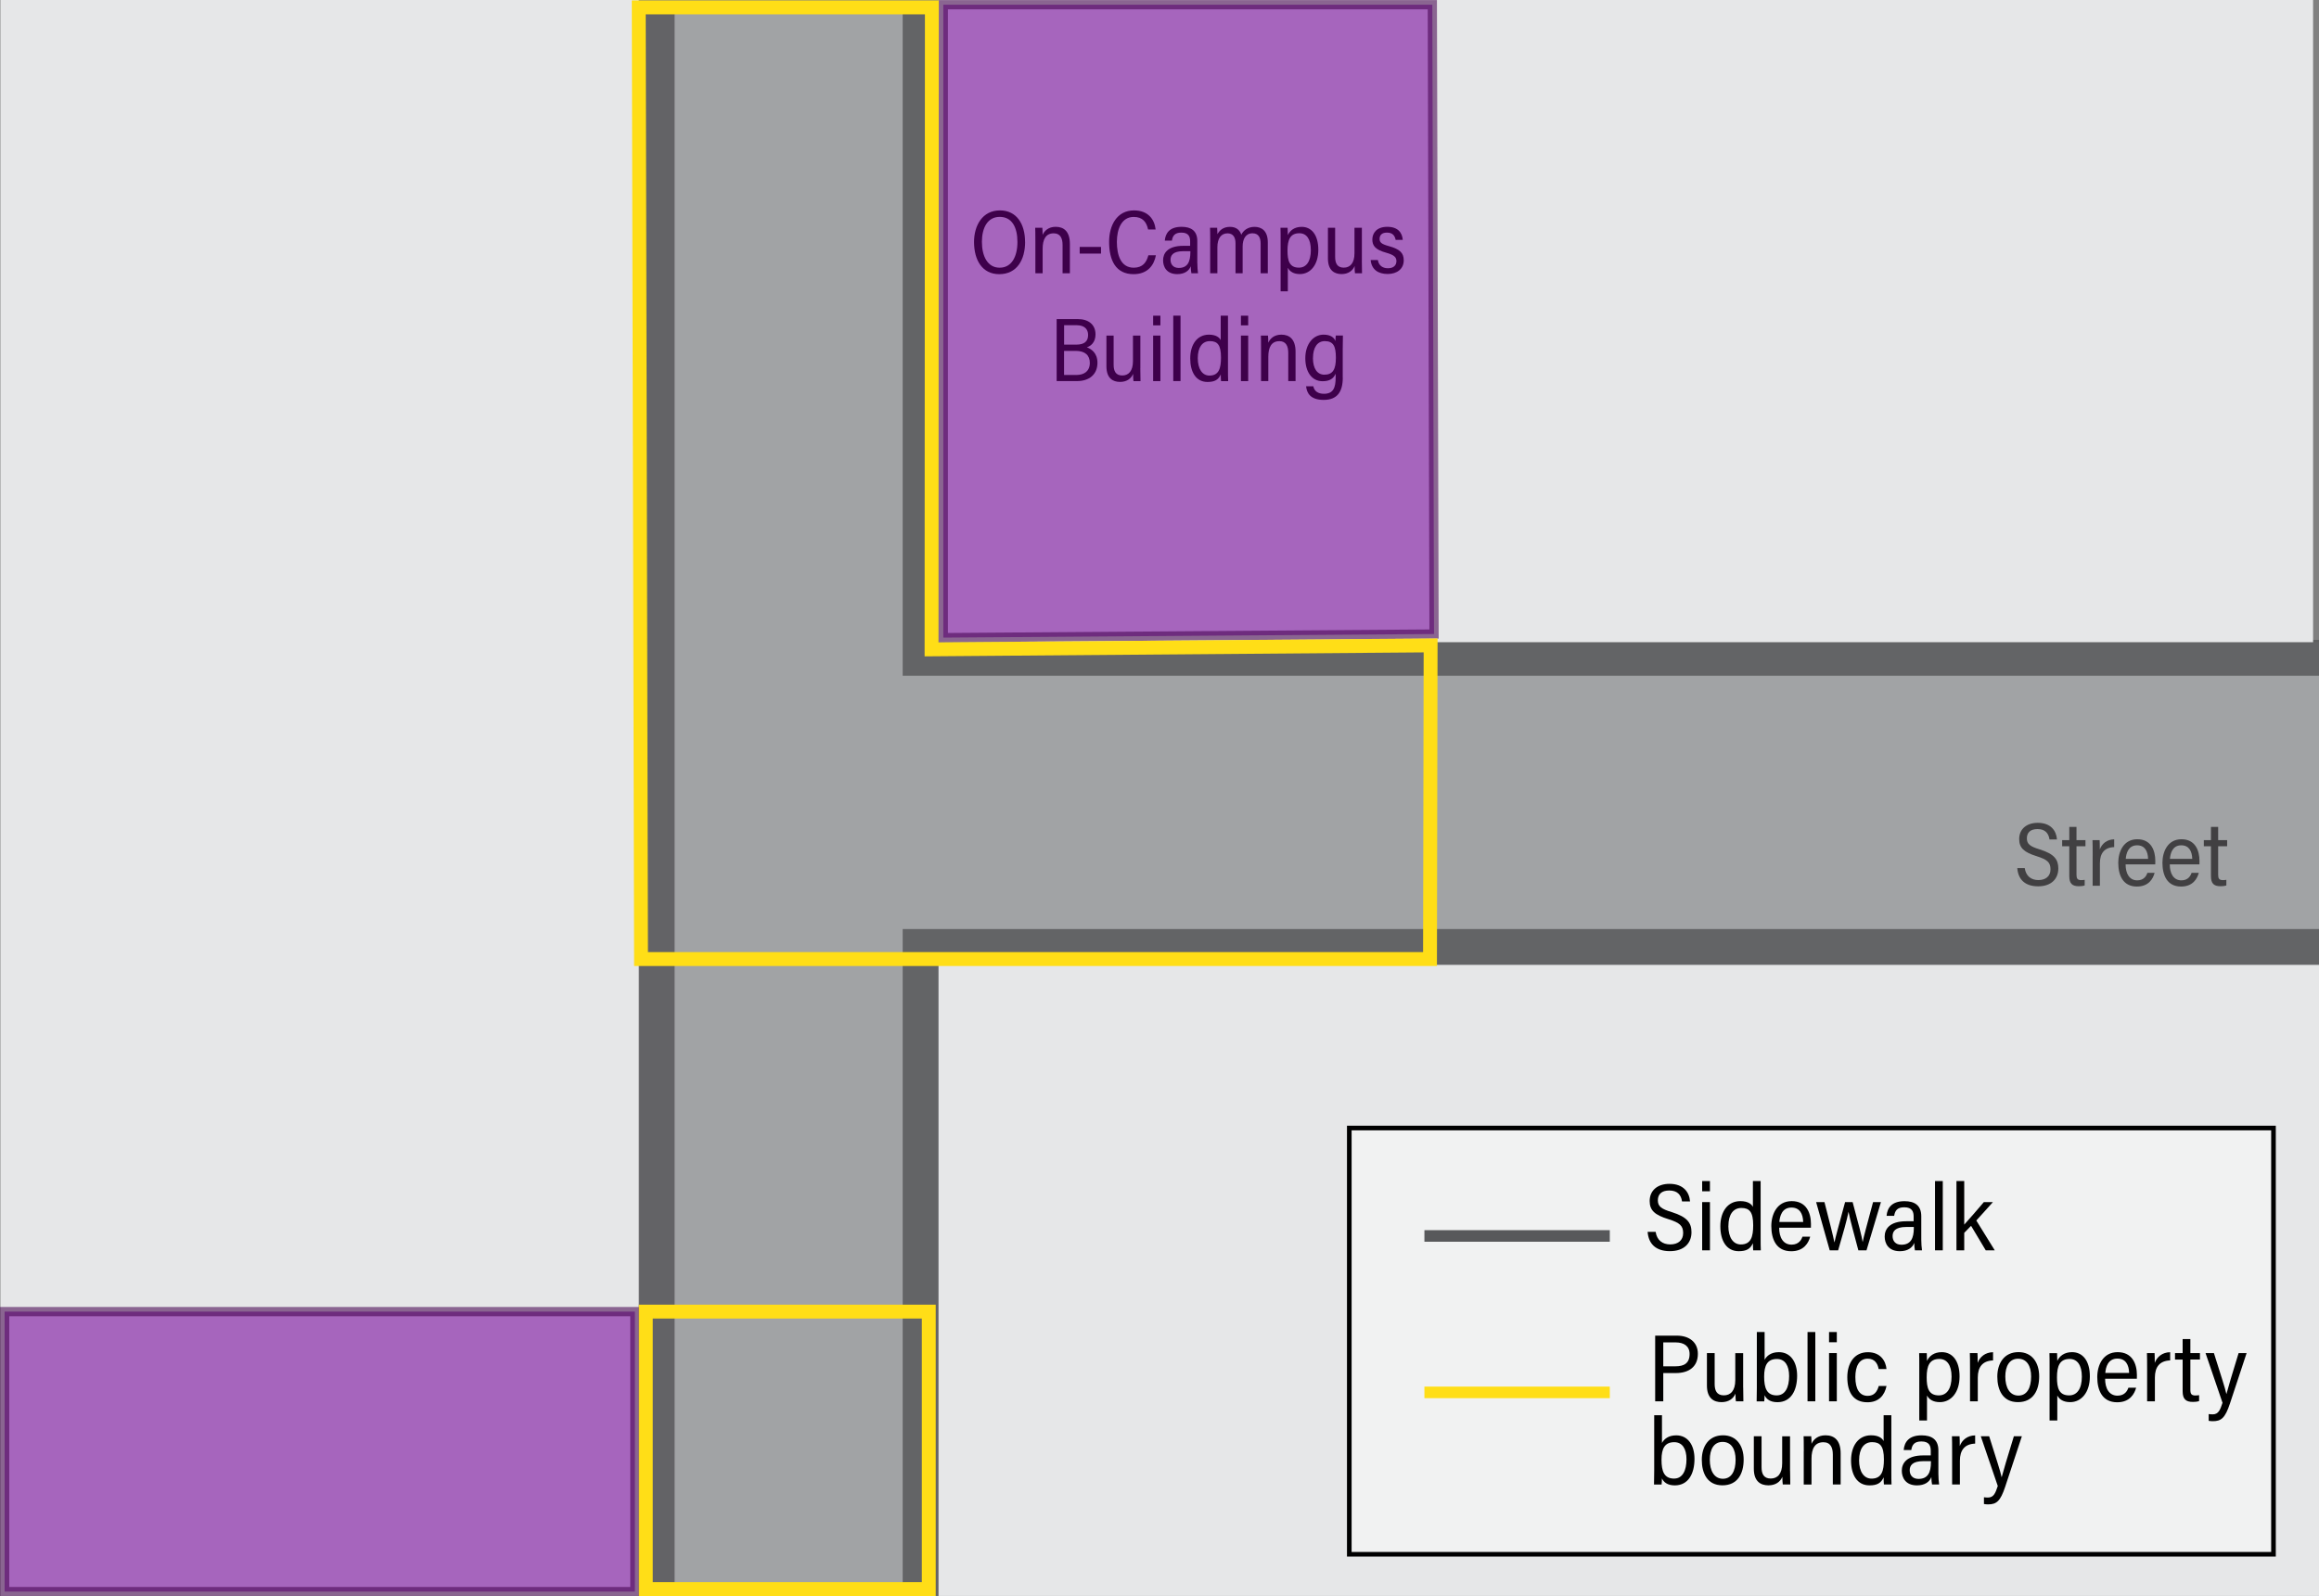 <?xml version="1.0" encoding="UTF-8"?>
<svg xmlns="http://www.w3.org/2000/svg" viewBox="0 0 501.37 345.19">
  <rect x="0" y="0" width="501.37" height="345.19" fill="#808080" stroke="none"/>
  <defs>
    <style>
      .cls-1, .cls-2, .cls-3 {
        opacity: .85;
      }

      .cls-4, .cls-5, .cls-6, .cls-7, .cls-2, .cls-8, .cls-3 {
        stroke-width: 0px;
      }

      .cls-4, .cls-3 {
        fill: #58595b;
      }

      .cls-5 {
        fill: #e6e7e8;
      }

      .cls-9, .cls-10, .cls-11, .cls-12, .cls-13 {
        stroke-miterlimit: 10;
      }

      .cls-9, .cls-11 {
        stroke-width: 2.5px;
      }

      .cls-9, .cls-11, .cls-12 {
        fill: none;
      }

      .cls-9, .cls-12 {
        stroke: #ffde17;
      }

      .cls-7 {
        fill: #3e004b;
      }

      .cls-10 {
        fill: #75009c;
        opacity: .56;
        stroke: #42004d;
        stroke-width: 2px;
      }

      .cls-11 {
        stroke: #58595b;
      }

      .cls-2 {
        fill: #a7a9ac;
      }

      .cls-12 {
        stroke-width: 3px;
      }

      .cls-8 {
        fill: #414042;
      }

      .cls-13 {
        fill: #f1f2f2;
        stroke: #000;
      }
    </style>
  </defs>
  <g id="street">
    <polygon class="cls-2" points="501.37 138.88 202.92 138.88 202.92 2.42 138.1 2.42 138.1 345.13 202.92 345.13 202.92 208.67 501.37 208.67 501.37 138.88"/>
  </g>
  <g id="sidewalk">
    <rect class="cls-3" x="138.1" y="2.42" width="7.75" height="342.7"/>
    <g class="cls-1">
      <polygon class="cls-4" points="202.92 138.38 202.92 2.42 195.16 2.42 195.16 146.14 202.92 146.14 501.37 146.14 501.37 138.38 202.92 138.38"/>
      <polygon class="cls-4" points="195.16 200.91 195.16 345.13 202.92 345.13 202.92 208.67 501.37 208.67 501.37 200.91 202.92 200.91 195.16 200.91"/>
    </g>
  </g>
  <g id="buildings">
    <rect class="cls-5" x="202.92" width="297.17" height="138.88"/>
    <rect class="cls-5" x="202.92" y="208.67" width="298.46" height="136.46"/>
    <rect class="cls-5" x=".09" width="138.01" height="345.13"/>
  </g>
  <g id="Layer_4" data-name="Layer 4">
    <polygon class="cls-10" points="310.04 137.11 203.94 137.89 203.94 1.02 309.67 1.02 310.04 137.11"/>
    <rect class="cls-10" x="38.85" y="245.79" width="60.55" height="136.26" transform="translate(383.05 244.79) rotate(90)"/>
  </g>
  <g id="Layer_5" data-name="Layer 5">
    <rect class="cls-12" x="139.63" y="283.64" width="61.17" height="60.01"/>
    <polygon class="cls-12" points="138.1 1.6 201.47 1.6 201.4 140.43 309.3 139.57 309.17 207.4 138.59 207.4 138.1 1.6"/>
  </g>
  <g id="Layer_6" data-name="Layer 6">
    <g>
      <path class="cls-7" d="m221.63,52.31c0,3.85-1.75,6.98-5.59,6.98-3.62,0-5.45-2.95-5.45-6.97,0-3.51,1.78-6.82,5.6-6.82,3.61,0,5.43,2.94,5.43,6.81Zm-9.34-.02c0,3.15,1.24,5.6,3.84,5.6s3.84-2.42,3.84-5.57-1.17-5.42-3.83-5.42-3.85,2.42-3.85,5.39Z"/>
      <path class="cls-7" d="m223.85,52.33c0-2.05-.02-2.66-.04-3.08h1.54c.03.19.07,1.13.06,1.54.4-.88,1.26-1.74,2.84-1.74,1.78,0,3.06,1.03,3.06,3.69v6.35h-1.58v-6.1c0-1.43-.47-2.53-1.91-2.53-1.72,0-2.4,1.3-2.4,3.37v5.26h-1.57v-6.77Z"/>
      <path class="cls-7" d="m238.04,53.4v1.44h-4.61v-1.44h4.61Z"/>
      <path class="cls-7" d="m249.91,55.19c-.39,2.13-1.76,4.1-4.83,4.1-3.84,0-5.29-2.98-5.29-6.99,0-3.53,1.67-6.8,5.38-6.8,3.01,0,4.43,1.88,4.68,4.13h-1.63c-.33-1.57-1.15-2.72-3.11-2.72-2.58,0-3.64,2.56-3.64,5.4s.84,5.58,3.65,5.58c1.95,0,2.76-1.18,3.16-2.69h1.63Z"/>
      <path class="cls-7" d="m258.87,56.91c0,.68.06,1.67.14,2.19h-1.43c-.06-.34-.13-.88-.14-1.52-.37.99-1.34,1.7-2.91,1.7-2.35,0-3.07-1.62-3.07-2.99,0-1.48.93-3.13,4.38-3.13h1.47v-.96c0-.93-.26-1.9-1.89-1.9-1.4,0-1.89.66-2.05,1.74h-1.54c.14-1.65,1.07-2.99,3.64-2.99,2.01,0,3.39.83,3.39,3.07v4.79Zm-1.51-2.59h-1.52c-2.33,0-2.77.97-2.77,1.87,0,.96.57,1.75,1.78,1.75,1.89,0,2.51-1.3,2.51-3.42v-.2Z"/>
      <path class="cls-7" d="m261.65,52.31c0-1.75-.02-2.62-.04-3.06h1.54c.03.27.06,1.06.06,1.4.45-.85,1.28-1.59,2.7-1.59,1.27,0,2.09.59,2.46,1.7.42-.89,1.39-1.7,2.85-1.7s2.88.77,2.88,3.36v6.68h-1.55v-6.41c0-1.2-.38-2.24-1.76-2.24-1.5,0-2.13,1.28-2.13,2.86v5.79h-1.54v-6.5c0-1.21-.48-2.14-1.73-2.14-1.36,0-2.19,1.06-2.19,3.02v5.62h-1.56v-6.79Z"/>
      <path class="cls-7" d="m278.43,57.91v5.09h-1.56v-10.85c0-1.35,0-2.29-.03-2.9h1.54c.03.34.04,1.04.05,1.59.47-1,1.42-1.78,3-1.78,2.09,0,3.59,1.7,3.59,4.96s-1.72,5.25-3.98,5.25c-1.39,0-2.19-.57-2.61-1.35Zm4.97-3.85c0-2.37-.93-3.62-2.47-3.62-1.98,0-2.57,1.39-2.57,3.76,0,2.17.41,3.68,2.47,3.68,1.62,0,2.58-1.37,2.58-3.82Z"/>
      <path class="cls-7" d="m294.43,56.31c0,1.23.02,2.31.04,2.79h-1.52c-.06-.27-.08-.88-.08-1.57-.44,1.06-1.41,1.74-2.82,1.74-1.5,0-2.95-.74-2.95-3.39v-6.63h1.56v6.32c0,1.27.4,2.31,1.86,2.31,1.37,0,2.32-.95,2.32-3.12v-5.51h1.6v7.06Z"/>
      <path class="cls-7" d="m297.9,56.25c.18,1.14,1,1.76,2.16,1.76,1.33,0,1.85-.72,1.85-1.56,0-.89-.61-1.35-2.25-1.81-2.35-.65-2.96-1.53-2.96-2.85s.87-2.74,3.23-2.74,3.23,1.32,3.35,2.83h-1.54c-.16-.8-.56-1.58-1.88-1.58-1.08,0-1.59.54-1.59,1.35,0,.74.36,1.13,1.99,1.57,2.45.67,3.23,1.52,3.23,3.08,0,1.83-1.42,2.95-3.48,2.95s-3.48-.96-3.67-3.02h1.56Z"/>
      <path class="cls-7" d="m228.45,69h4.57c2.36,0,3.83,1.24,3.83,3.31,0,1.78-1.07,2.54-1.87,2.8.91.33,2.29,1.19,2.29,3.34,0,2.56-1.82,3.96-4.41,3.96h-4.41v-13.41Zm4.2,5.53c1.87,0,2.6-.77,2.6-2.1,0-1.23-.78-2.1-2.46-2.1h-2.73v4.2h2.6Zm-2.6,6.56h2.68c1.65,0,2.89-.81,2.89-2.62,0-1.61-1-2.59-3.05-2.59h-2.52v5.21Z"/>
      <path class="cls-7" d="m246.54,79.63c0,1.23.02,2.31.04,2.79h-1.52c-.06-.27-.08-.88-.08-1.57-.44,1.06-1.41,1.74-2.82,1.74-1.51,0-2.95-.74-2.95-3.39v-6.63h1.56v6.32c0,1.27.4,2.31,1.86,2.31,1.37,0,2.32-.95,2.32-3.12v-5.51h1.6v7.06Z"/>
      <path class="cls-7" d="m249.31,68.27h1.57v2.09h-1.57v-2.09Zm0,4.3h1.57v9.85h-1.57v-9.85Z"/>
      <path class="cls-7" d="m253.66,82.41v-14.15h1.57v14.15h-1.57Z"/>
      <path class="cls-7" d="m265.49,68.27v11.58c0,.95,0,1.96.04,2.57h-1.54c-.03-.26-.06-.88-.06-1.45-.5,1.14-1.29,1.63-2.87,1.63-2.49,0-3.73-2.15-3.73-5.09s1.44-5.14,4.05-5.14c1.55,0,2.28.64,2.54,1.18v-5.28h1.57Zm-6.53,9.17c0,2.4,1.01,3.78,2.52,3.78,2.07,0,2.5-1.61,2.5-3.92,0-2.73-.77-3.53-2.4-3.53s-2.62,1.33-2.62,3.68Z"/>
      <path class="cls-7" d="m268.29,68.27h1.57v2.09h-1.57v-2.09Zm0,4.3h1.57v9.85h-1.57v-9.85Z"/>
      <path class="cls-7" d="m272.64,75.65c0-2.05-.02-2.66-.04-3.08h1.54c.03.19.07,1.13.06,1.54.4-.88,1.26-1.74,2.84-1.74,1.78,0,3.06,1.03,3.06,3.69v6.35h-1.58v-6.1c0-1.43-.47-2.53-1.91-2.53-1.72,0-2.4,1.3-2.4,3.37v5.26h-1.57v-6.77Z"/>
      <path class="cls-7" d="m290.31,81.67c0,3.07-1.2,4.81-4.13,4.81s-3.66-1.54-3.8-2.95h1.56c.21,1.1,1.08,1.63,2.3,1.63,2.06,0,2.53-1.38,2.53-3.53v-.81c-.49,1.1-1.34,1.62-2.83,1.62-2.26,0-3.73-1.93-3.73-4.99s1.73-5.08,3.95-5.08c1.52,0,2.31.64,2.56,1.4,0-.42.05-.98.08-1.21h1.54c-.02.47-.04,1.51-.04,2.86v6.25Zm-6.45-4.24c0,2.29.95,3.6,2.47,3.6,1.84,0,2.49-1.17,2.49-3.65s-.53-3.61-2.4-3.61c-1.6,0-2.55,1.37-2.55,3.65Z"/>
    </g>
    <g>
      <path class="cls-8" d="m437.75,187.74c.26,1.74,1.41,2.58,2.96,2.58s2.61-.82,2.61-2.32-.68-2.11-2.98-2.84c-2.74-.85-3.79-1.79-3.79-3.71,0-2.13,1.57-3.51,4.01-3.51,2.82,0,4.02,1.7,4.16,3.59h-1.62c-.2-1.37-.97-2.24-2.59-2.24-1.54,0-2.3.77-2.3,2s.68,1.76,2.79,2.4c3.23,1,4.01,2.27,4.01,4.12,0,2.23-1.51,3.86-4.36,3.86s-4.32-1.49-4.51-3.94h1.62Z"/>
      <path class="cls-8" d="m445.84,181.68h1.54v-2.86h1.56v2.86h1.94v1.32h-1.94v6.16c0,.82.2,1.17,1.02,1.17.26,0,.54-.03.75-.06v1.21c-.37.14-.92.17-1.26.17-1.4,0-2.07-.55-2.07-2.18v-6.47h-1.54v-1.32Z"/>
      <path class="cls-8" d="m452.44,185.03c0-1.57-.01-2.86-.04-3.34h1.54c.03.46.04,1.09.04,2,.45-1.22,1.51-2.15,3.11-2.18v1.68c-2.17.08-3.09,1.38-3.09,3.51v4.85h-1.57v-6.51Z"/>
      <path class="cls-8" d="m459.56,186.92c-.01,1.97.81,3.46,2.51,3.46,1.55,0,2.02-1.11,2.21-1.63h1.55c-.32,1.23-1.25,2.97-3.83,2.97-3.01,0-4.03-2.43-4.03-5.14,0-2.42,1.16-5.09,4.12-5.09s3.89,2.41,3.89,4.68c0,.06,0,.69-.01.75h-6.4Zm4.86-1.18c-.05-1.67-.71-2.94-2.38-2.94-1.91,0-2.36,1.77-2.45,2.94h4.82Z"/>
      <path class="cls-8" d="m469.11,186.92c-.01,1.97.81,3.46,2.51,3.46,1.55,0,2.02-1.11,2.21-1.63h1.55c-.32,1.23-1.25,2.97-3.83,2.97-3.01,0-4.03-2.43-4.03-5.14,0-2.42,1.16-5.09,4.12-5.09s3.89,2.41,3.89,4.68c0,.06,0,.69-.01.75h-6.4Zm4.86-1.18c-.05-1.67-.71-2.94-2.38-2.94-1.91,0-2.36,1.77-2.45,2.94h4.82Z"/>
      <path class="cls-8" d="m476.47,181.68h1.54v-2.86h1.56v2.86h1.94v1.32h-1.94v6.16c0,.82.2,1.17,1.02,1.17.26,0,.54-.03.75-.06v1.21c-.37.14-.92.17-1.26.17-1.4,0-2.07-.55-2.07-2.18v-6.47h-1.54v-1.32Z"/>
    </g>
  </g>
  <g id="Layer_7" data-name="Layer 7">
    <rect class="cls-13" x="291.72" y="243.94" width="199.81" height="92.18"/>
    <g>
      <path class="cls-6" d="m357.95,266.38c.27,1.84,1.5,2.73,3.16,2.73s2.79-.87,2.79-2.45-.73-2.24-3.19-3.01c-2.93-.9-4.05-1.89-4.05-3.93,0-2.26,1.68-3.71,4.28-3.71,3.01,0,4.3,1.8,4.45,3.81h-1.73c-.21-1.45-1.03-2.37-2.77-2.37-1.64,0-2.46.81-2.46,2.12s.73,1.86,2.98,2.55c3.45,1.06,4.29,2.4,4.29,4.36,0,2.36-1.61,4.09-4.66,4.09s-4.62-1.58-4.82-4.17h1.73Z"/>
      <path class="cls-6" d="m368.01,255.41h1.68v2.21h-1.68v-2.21Zm0,4.55h1.68v10.43h-1.68v-10.43Z"/>
      <path class="cls-6" d="m380.65,255.41v12.26c0,1,0,2.07.04,2.72h-1.65c-.03-.27-.06-.93-.06-1.54-.54,1.21-1.38,1.73-3.06,1.73-2.66,0-3.98-2.28-3.98-5.39s1.54-5.44,4.33-5.44c1.66,0,2.44.67,2.71,1.25v-5.59h1.68Zm-6.98,9.71c0,2.54,1.08,4,2.7,4,2.21,0,2.67-1.7,2.67-4.15,0-2.9-.82-3.74-2.56-3.74s-2.8,1.41-2.8,3.89Z"/>
      <path class="cls-6" d="m384.66,265.5c-.01,2.09.86,3.66,2.68,3.66,1.65,0,2.16-1.18,2.36-1.72h1.66c-.34,1.3-1.34,3.15-4.09,3.15-3.22,0-4.31-2.57-4.31-5.45,0-2.56,1.24-5.39,4.41-5.39s4.16,2.55,4.16,4.96c0,.06,0,.73-.01.79h-6.84Zm5.19-1.25c-.05-1.77-.75-3.11-2.54-3.11-2.04,0-2.52,1.87-2.61,3.11h5.15Z"/>
      <path class="cls-6" d="m394.45,259.96c1.18,4.59,1.88,7.31,2.14,8.68h.03c.26-1.24.83-3.26,2.29-8.68h1.63c1.38,5.15,1.99,7.45,2.16,8.6h.02c.22-1.15.82-3.29,2.24-8.6h1.7l-3.12,10.43h-1.76c-.9-3.43-1.82-6.71-2.12-8.3h-.02c-.28,1.56-1.2,4.77-2.23,8.3h-1.82l-2.94-10.43h1.8Z"/>
      <path class="cls-6" d="m415.38,268.08c0,.72.07,1.76.16,2.31h-1.53c-.07-.36-.14-.93-.15-1.61-.39,1.05-1.43,1.8-3.11,1.8-2.51,0-3.28-1.72-3.28-3.17,0-1.57,1-3.31,4.68-3.31h1.58v-1.01c0-.99-.28-2.01-2.02-2.01-1.5,0-2.01.7-2.19,1.85h-1.64c.15-1.75,1.15-3.17,3.88-3.17,2.15,0,3.62.88,3.62,3.25v5.07Zm-1.61-2.74h-1.63c-2.49,0-2.96,1.03-2.96,1.98,0,1.02.61,1.86,1.9,1.86,2.02,0,2.69-1.38,2.69-3.62v-.21Z"/>
      <path class="cls-6" d="m418.35,270.39v-14.98h1.68v14.98h-1.68Z"/>
      <path class="cls-6" d="m424.67,264.83c.95-1.07,3.01-3.38,4.24-4.87h1.96c-1.14,1.31-2.39,2.63-3.59,3.98,1.25,1.99,2.73,4.43,3.99,6.45h-1.95c-.83-1.38-2.26-3.79-3.17-5.3-.28.31-1.19,1.23-1.48,1.52v3.78h-1.68v-14.98h1.68v9.42Z"/>
    </g>
    <line class="cls-11" x1="307.96" y1="267.28" x2="348.04" y2="267.28"/>
    <line class="cls-9" x1="307.96" y1="301.11" x2="348.04" y2="301.11"/>
    <g>
      <path class="cls-6" d="m357.85,288.84h4.7c2.6,0,4.53,1.37,4.53,3.93,0,2.79-1.93,4.16-4.76,4.16h-2.72v6.11h-1.75v-14.2Zm1.75,6.63h2.65c1.82,0,3.04-.64,3.04-2.66,0-1.72-1.23-2.51-3.02-2.51h-2.67v5.17Z"/>
      <path class="cls-6" d="m376.88,300.09c0,1.3.02,2.45.04,2.95h-1.62c-.06-.29-.08-.93-.09-1.66-.47,1.12-1.51,1.84-3.02,1.84-1.61,0-3.15-.78-3.15-3.59v-7.02h1.67v6.69c0,1.35.42,2.45,1.98,2.45,1.47,0,2.48-1,2.48-3.3v-5.83h1.7v7.48Z"/>
      <path class="cls-6" d="m379.83,288.06h1.68v6c.45-.84,1.39-1.65,3.08-1.65,2.5,0,3.95,2.08,3.95,5.1,0,3.17-1.32,5.72-4.26,5.72-1.58,0-2.4-.69-2.78-1.51,0,.42-.03.89-.07,1.33h-1.64c.02-.58.04-1.67.04-2.95v-12.03Zm6.98,9.51c0-2.2-.86-3.68-2.64-3.68-2.03,0-2.76,1.33-2.76,3.81s.57,4.06,2.71,4.06c1.84,0,2.69-1.73,2.69-4.18Z"/>
      <path class="cls-6" d="m390.79,303.04v-14.98h1.68v14.98h-1.68Z"/>
      <path class="cls-6" d="m395.44,288.06h1.68v2.21h-1.68v-2.21Zm0,4.55h1.68v10.43h-1.68v-10.43Z"/>
      <path class="cls-6" d="m407.87,299.72c-.42,2.04-1.69,3.53-4.13,3.53-2.89,0-4.35-1.94-4.35-5.43,0-3,1.49-5.4,4.45-5.4,2.74,0,3.87,1.92,4.02,3.64h-1.7c-.2-1.18-.85-2.24-2.35-2.24-1.87,0-2.68,1.66-2.68,3.97,0,2.67.95,4.07,2.66,4.07,1.42,0,2.04-.89,2.4-2.13h1.69Z"/>
      <path class="cls-6" d="m416.62,301.79v5.39h-1.67v-11.49c0-1.43,0-2.43-.03-3.07h1.65c.03.36.05,1.1.05,1.68.5-1.06,1.51-1.89,3.2-1.89,2.24,0,3.84,1.8,3.84,5.25s-1.84,5.56-4.25,5.56c-1.49,0-2.34-.6-2.79-1.43Zm5.31-4.08c0-2.51-1-3.83-2.64-3.83-2.11,0-2.74,1.47-2.74,3.98,0,2.3.43,3.9,2.63,3.9,1.73,0,2.75-1.46,2.75-4.04Z"/>
      <path class="cls-6" d="m425.92,296.15c0-1.66-.01-3.02-.04-3.54h1.65c.04.49.04,1.16.04,2.12.48-1.29,1.62-2.28,3.33-2.31v1.78c-2.31.08-3.3,1.46-3.3,3.71v5.13h-1.68v-6.89Z"/>
      <path class="cls-6" d="m440.87,297.66c0,3.02-1.3,5.56-4.59,5.56s-4.46-2.65-4.46-5.52,1.48-5.3,4.59-5.3c2.91,0,4.46,2.25,4.46,5.25Zm-7.32.03c0,2.4.97,4.11,2.83,4.11s2.75-1.67,2.75-4.13c0-2.26-.93-3.84-2.81-3.84s-2.77,1.59-2.77,3.86Z"/>
      <path class="cls-6" d="m444.79,301.79v5.39h-1.67v-11.49c0-1.43,0-2.43-.03-3.07h1.65c.03.36.05,1.1.05,1.68.5-1.06,1.51-1.89,3.2-1.89,2.24,0,3.84,1.8,3.84,5.25s-1.84,5.56-4.25,5.56c-1.49,0-2.34-.6-2.79-1.43Zm5.31-4.08c0-2.51-1-3.83-2.64-3.83-2.11,0-2.74,1.47-2.74,3.98,0,2.3.43,3.9,2.63,3.9,1.73,0,2.75-1.46,2.75-4.04Z"/>
      <path class="cls-6" d="m455.13,298.16c-.01,2.09.86,3.66,2.68,3.66,1.65,0,2.16-1.18,2.36-1.72h1.66c-.34,1.3-1.34,3.15-4.09,3.15-3.22,0-4.31-2.57-4.31-5.45,0-2.56,1.24-5.39,4.41-5.39s4.16,2.55,4.16,4.96c0,.06,0,.73-.01.79h-6.84Zm5.19-1.25c-.05-1.77-.75-3.11-2.54-3.11-2.04,0-2.52,1.87-2.61,3.11h5.15Z"/>
      <path class="cls-6" d="m464.21,296.15c0-1.66-.01-3.02-.04-3.54h1.65c.04.49.04,1.16.04,2.12.48-1.29,1.62-2.28,3.33-2.31v1.78c-2.31.08-3.3,1.46-3.3,3.71v5.13h-1.68v-6.89Z"/>
      <path class="cls-6" d="m470.24,292.61h1.65v-3.03h1.67v3.03h2.07v1.4h-2.07v6.53c0,.87.21,1.24,1.09,1.24.28,0,.57-.03.8-.07v1.28c-.4.15-.99.18-1.34.18-1.5,0-2.22-.58-2.22-2.31v-6.85h-1.65v-1.4Z"/>
      <path class="cls-6" d="m478.65,292.61c1.59,5.05,2.43,7.59,2.69,8.84h.02c.31-1.15,1.22-4.33,2.63-8.84h1.73l-3.6,10.9c-1.05,3.17-1.9,3.83-3.72,3.83-.22,0-.65-.03-.88-.08v-1.46c.23.04.62.06.88.06,1.24,0,1.62-1,2.11-2.5l-3.67-10.75h1.81Z"/>
      <path class="cls-6" d="m357.64,306.05h1.68v6c.45-.84,1.39-1.65,3.08-1.65,2.5,0,3.95,2.08,3.95,5.1,0,3.17-1.32,5.72-4.26,5.72-1.58,0-2.4-.69-2.78-1.51,0,.42-.03.89-.07,1.33h-1.64c.02-.58.04-1.67.04-2.95v-12.03Zm6.98,9.51c0-2.2-.86-3.68-2.64-3.68-2.03,0-2.76,1.33-2.76,3.81s.57,4.06,2.71,4.06c1.84,0,2.69-1.73,2.69-4.18Z"/>
      <path class="cls-6" d="m376.98,315.65c0,3.02-1.3,5.56-4.59,5.56s-4.46-2.65-4.46-5.52,1.48-5.3,4.59-5.3c2.91,0,4.46,2.25,4.46,5.25Zm-7.32.03c0,2.4.97,4.11,2.83,4.11s2.75-1.67,2.75-4.13c0-2.26-.93-3.84-2.81-3.84s-2.77,1.59-2.77,3.86Z"/>
      <path class="cls-6" d="m387.02,318.08c0,1.3.02,2.45.04,2.95h-1.62c-.06-.29-.08-.93-.09-1.66-.47,1.12-1.51,1.84-3.02,1.84-1.61,0-3.15-.78-3.15-3.59v-7.02h1.67v6.69c0,1.35.42,2.45,1.98,2.45,1.47,0,2.48-1,2.48-3.3v-5.83h1.7v7.48Z"/>
      <path class="cls-6" d="m389.98,313.87c0-2.17-.02-2.82-.04-3.27h1.65c.03.2.08,1.2.06,1.63.43-.93,1.35-1.84,3.03-1.84,1.91,0,3.27,1.09,3.27,3.91v6.73h-1.69v-6.46c0-1.52-.5-2.68-2.04-2.68-1.84,0-2.57,1.38-2.57,3.57v5.58h-1.68v-7.16Z"/>
      <path class="cls-6" d="m408.91,306.05v12.26c0,1,0,2.07.04,2.72h-1.65c-.03-.27-.06-.93-.06-1.54-.54,1.21-1.38,1.73-3.06,1.73-2.66,0-3.98-2.28-3.98-5.39s1.54-5.44,4.33-5.44c1.66,0,2.44.67,2.71,1.25v-5.59h1.68Zm-6.98,9.71c0,2.54,1.08,4,2.7,4,2.21,0,2.67-1.7,2.67-4.15,0-2.9-.82-3.74-2.56-3.74s-2.8,1.41-2.8,3.89Z"/>
      <path class="cls-6" d="m419.08,318.72c0,.72.07,1.76.16,2.31h-1.53c-.07-.36-.14-.93-.15-1.61-.39,1.05-1.43,1.8-3.11,1.8-2.51,0-3.28-1.72-3.28-3.17,0-1.57,1-3.31,4.68-3.31h1.58v-1.01c0-.99-.28-2.01-2.02-2.01-1.5,0-2.01.7-2.19,1.85h-1.64c.15-1.75,1.15-3.17,3.88-3.17,2.15,0,3.62.88,3.62,3.25v5.07Zm-1.61-2.74h-1.63c-2.49,0-2.96,1.03-2.96,1.98,0,1.02.61,1.86,1.9,1.86,2.02,0,2.69-1.38,2.69-3.62v-.21Z"/>
      <path class="cls-6" d="m422.05,314.14c0-1.66-.01-3.02-.04-3.54h1.65c.04.49.04,1.16.04,2.12.48-1.29,1.62-2.28,3.33-2.31v1.78c-2.31.08-3.3,1.46-3.3,3.71v5.13h-1.68v-6.89Z"/>
      <path class="cls-6" d="m430.06,310.6c1.59,5.05,2.43,7.59,2.69,8.84h.02c.31-1.15,1.22-4.33,2.63-8.84h1.73l-3.6,10.9c-1.05,3.17-1.9,3.83-3.72,3.83-.22,0-.65-.03-.88-.08v-1.46c.23.04.62.06.88.06,1.24,0,1.62-1,2.11-2.5l-3.67-10.75h1.81Z"/>
    </g>
  </g>
</svg>